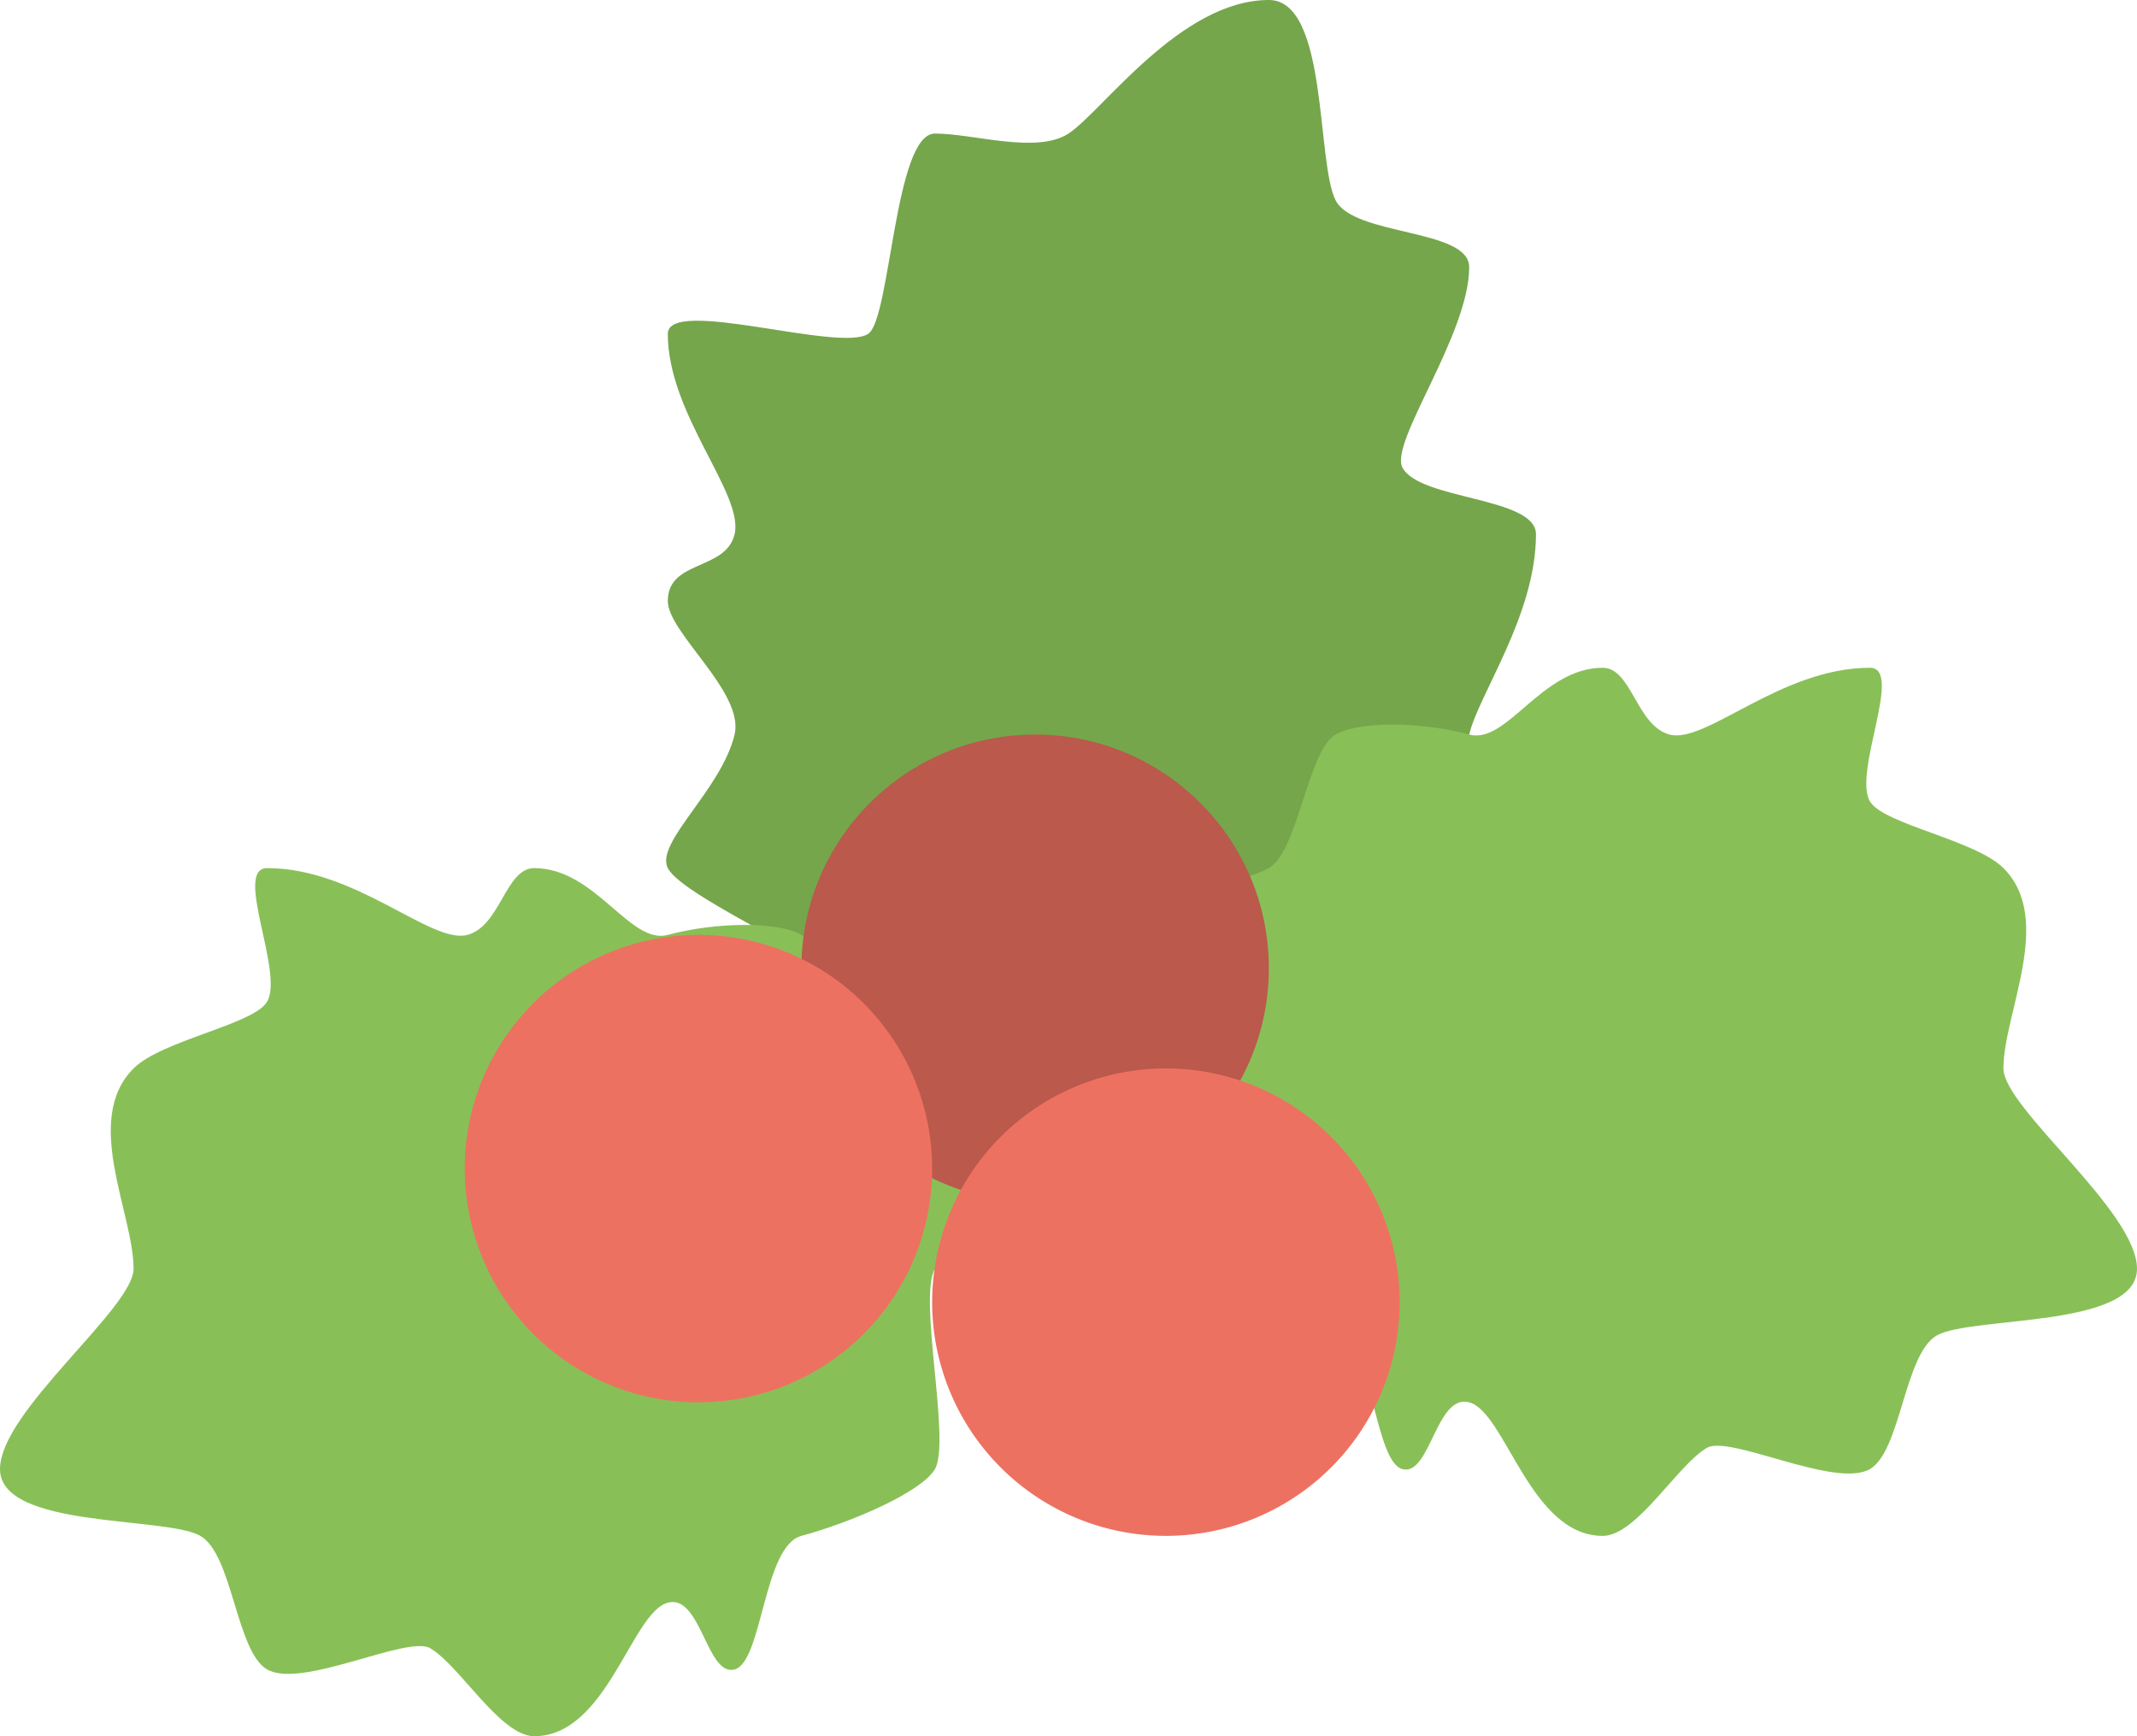 <svg xmlns="http://www.w3.org/2000/svg" width="64" height="52"><path d="M44 22c.286-1.211 2-3.582 2-6 0-1.123-3.499-1.02-4-2-.389-.762 2-3.977 2-6 0-1.158-3.45-.924-4-2-.583-1.141-.219-6-2-6-2.644 0-4.991 3.34-6 4-.953.621-2.838 0-4 0-1.213 0-1.327 5.561-2 6-.868.566-6-1.123-6 0 0 2.418 2.286 4.789 2 6-.262 1.102-2 .76-2 2 0 .955 2.3 2.734 2 4-.391 1.648-2.39 3.236-2 4 .474.928 5.499 3.02 6 4 .613 1.201 1.242 5.77 2 6 .758.229 3.596-3.42 4.658-4.113.868-.567 4.521.648 5.342.113.675-.441 1.609-2.352 2-4 .3-1.266 3.779-1.07 4-2 .22-.928-.262-2.898 0-4z" fill="#75a64b"/><path d="M26 32c-.882-.51-1.165-3.52-2-4-.687-.396-2.517-.398-4 0-1.138.305-2.163-2-4-2-.863 0-1.009 1.734-2 2-1.088.291-3.324-2-6-2-1.017 0 .51 3.117 0 4-.396.684-3.157 1.156-4 2-1.536 1.535 0 4.344 0 6 0 1.184-4 4.266-4 6 0 1.795 4.974 1.406 6 2 .969.559 1.072 3.465 2 4 1.032.596 4.195-1.031 4.88-.637.883.51 2.103 2.637 3.12 2.637 2.176 0 2.912-3.709 4-4 .99-.266 1.166 2.223 2 2 .837-.225.862-3.695 2-4 1.483-.398 3.604-1.314 4-2 .481-.836-.51-5.119 0-6 .623-1.08 4.206-3.23 4-4-.207-.771-4.92-1.377-6-2zm34 0c0-1.656 1.535-4.465 0-6-.844-.844-3.604-1.316-4-2-.51-.883 1.017-4 0-4-2.676 0-4.912 2.291-6 2-.991-.266-1.137-2-2-2-1.837 0-2.863 2.305-4 2-1.483-.398-3.313-.396-4 0-.835.48-1.118 3.49-2 4-1.08.623-5.794 1.229-6 2-.207.77 3.376 2.918 4 4 .509.881-.482 5.164 0 6 .396.686 2.517 1.602 4 2 1.137.305 1.163 3.775 2 4 .833.223 1.009-2.266 2-2 1.088.291 1.824 4 4 4 1.017 0 2.237-2.127 3.12-2.637.685-.396 3.847 1.233 4.88.637.928-.535 1.031-3.441 2-4 1.026-.594 6-.205 6-2 0-1.734-4-4.816-4-6z" fill-rule="evenodd" clip-rule="evenodd" fill="#88c057"/><circle cx="31" cy="29" r="7" fill="#ba594c"/><path d="M35 32a7 7 0 10.001 13.999A7 7 0 0035 32zm-14-4a7 7 0 10.001 13.999A7 7 0 0021 28z" fill-rule="evenodd" clip-rule="evenodd" fill="#ed7161"/></svg>